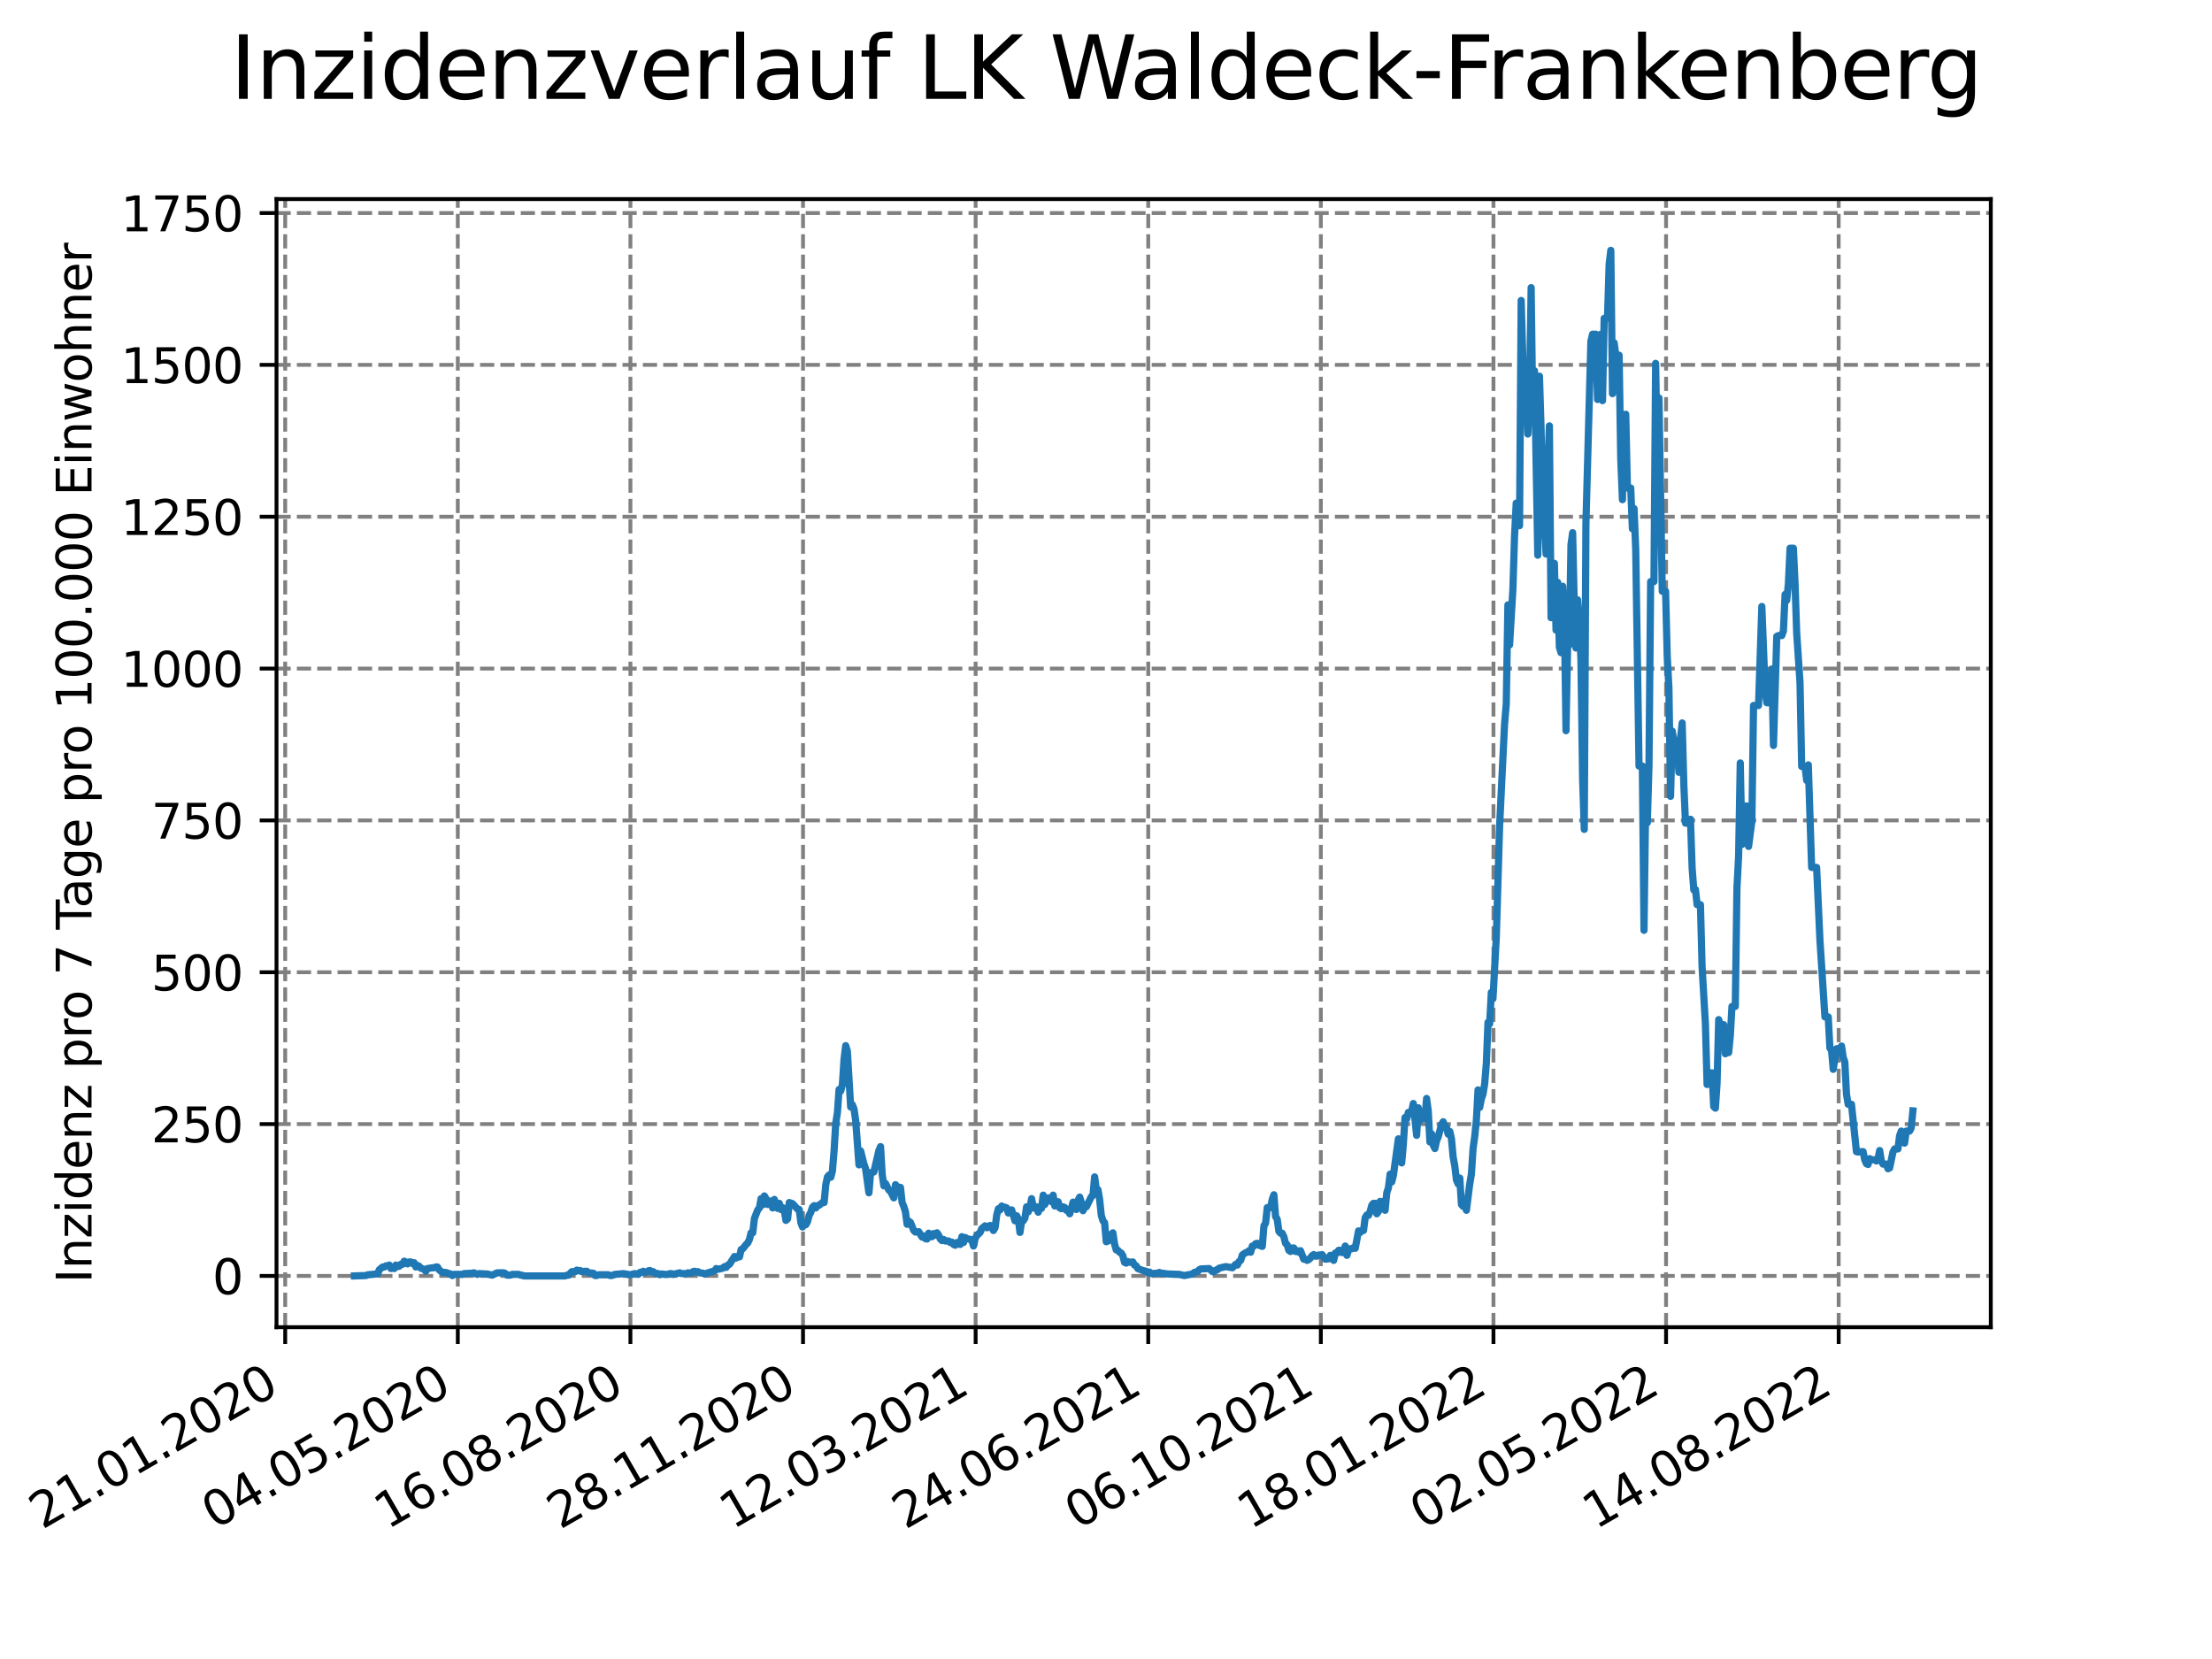 <?xml version="1.0" encoding="utf-8" standalone="no"?>
<!DOCTYPE svg PUBLIC "-//W3C//DTD SVG 1.1//EN"
  "http://www.w3.org/Graphics/SVG/1.1/DTD/svg11.dtd">
<svg xmlns:xlink="http://www.w3.org/1999/xlink" width="460.8pt" height="345.6pt" viewBox="0 0 460.8 345.6" xmlns="http://www.w3.org/2000/svg" version="1.1">
 <defs>
  <style type="text/css">*{stroke-linejoin: round; stroke-linecap: butt}</style>
 </defs>
 <g id="figure_1">
  <g id="patch_1">
   <path d="M 0 345.6 
L 460.8 345.6 
L 460.8 0 
L 0 0 
z
" style="fill: #ffffff"/>
  </g>
  <g id="axes_1">
   <g id="patch_2">
    <path d="M 57.6 276.48 
L 414.72 276.48 
L 414.72 41.472 
L 57.6 41.472 
z
" style="fill: #ffffff"/>
   </g>
   <g id="matplotlib.axis_1">
    <g id="xtick_1">
     <g id="line2d_1">
      <path d="M 59.412 276.48 
L 59.412 41.472 
" clip-path="url(#pbac9953439)" style="fill: none; stroke-dasharray: 2.96,1.28; stroke-dashoffset: 0; stroke: #808080; stroke-width: 0.8"/>
     </g>
     <g id="line2d_2">
      <defs>
       <path id="mb8d880500e" d="M 0 0 
L 0 3.5 
" style="stroke: #000000; stroke-width: 0.8"/>
      </defs>
      <g>
       <use xlink:href="#mb8d880500e" x="59.412" y="276.48" style="stroke: #000000; stroke-width: 0.8"/>
      </g>
     </g>
     <g id="text_1">
      <!-- 21.01.2020 -->
      <g transform="translate(8.787 318.689) rotate(-30) scale(0.1 -0.1)">
       <defs>
        <path id="DejaVuSans-32" d="M 1228 531 
L 3431 531 
L 3431 0 
L 469 0 
L 469 531 
Q 828 903 1448 1529 
Q 2069 2156 2228 2338 
Q 2531 2678 2651 2914 
Q 2772 3150 2772 3378 
Q 2772 3750 2511 3984 
Q 2250 4219 1831 4219 
Q 1534 4219 1204 4116 
Q 875 4013 500 3803 
L 500 4441 
Q 881 4594 1212 4672 
Q 1544 4750 1819 4750 
Q 2544 4750 2975 4387 
Q 3406 4025 3406 3419 
Q 3406 3131 3298 2873 
Q 3191 2616 2906 2266 
Q 2828 2175 2409 1742 
Q 1991 1309 1228 531 
z
" transform="scale(0.016)"/>
        <path id="DejaVuSans-31" d="M 794 531 
L 1825 531 
L 1825 4091 
L 703 3866 
L 703 4441 
L 1819 4666 
L 2450 4666 
L 2450 531 
L 3481 531 
L 3481 0 
L 794 0 
L 794 531 
z
" transform="scale(0.016)"/>
        <path id="DejaVuSans-2e" d="M 684 794 
L 1344 794 
L 1344 0 
L 684 0 
L 684 794 
z
" transform="scale(0.016)"/>
        <path id="DejaVuSans-30" d="M 2034 4250 
Q 1547 4250 1301 3770 
Q 1056 3291 1056 2328 
Q 1056 1369 1301 889 
Q 1547 409 2034 409 
Q 2525 409 2770 889 
Q 3016 1369 3016 2328 
Q 3016 3291 2770 3770 
Q 2525 4250 2034 4250 
z
M 2034 4750 
Q 2819 4750 3233 4129 
Q 3647 3509 3647 2328 
Q 3647 1150 3233 529 
Q 2819 -91 2034 -91 
Q 1250 -91 836 529 
Q 422 1150 422 2328 
Q 422 3509 836 4129 
Q 1250 4750 2034 4750 
z
" transform="scale(0.016)"/>
       </defs>
       <use xlink:href="#DejaVuSans-32"/>
       <use xlink:href="#DejaVuSans-31" x="63.623"/>
       <use xlink:href="#DejaVuSans-2e" x="127.246"/>
       <use xlink:href="#DejaVuSans-30" x="159.033"/>
       <use xlink:href="#DejaVuSans-31" x="222.656"/>
       <use xlink:href="#DejaVuSans-2e" x="286.279"/>
       <use xlink:href="#DejaVuSans-32" x="318.066"/>
       <use xlink:href="#DejaVuSans-30" x="381.689"/>
       <use xlink:href="#DejaVuSans-32" x="445.312"/>
       <use xlink:href="#DejaVuSans-30" x="508.936"/>
      </g>
     </g>
    </g>
    <g id="xtick_2">
     <g id="line2d_3">
      <path d="M 95.37 276.48 
L 95.37 41.472 
" clip-path="url(#pbac9953439)" style="fill: none; stroke-dasharray: 2.96,1.28; stroke-dashoffset: 0; stroke: #808080; stroke-width: 0.8"/>
     </g>
     <g id="line2d_4">
      <g>
       <use xlink:href="#mb8d880500e" x="95.37" y="276.48" style="stroke: #000000; stroke-width: 0.8"/>
      </g>
     </g>
     <g id="text_2">
      <!-- 04.05.2020 -->
      <g transform="translate(44.745 318.689) rotate(-30) scale(0.1 -0.1)">
       <defs>
        <path id="DejaVuSans-34" d="M 2419 4116 
L 825 1625 
L 2419 1625 
L 2419 4116 
z
M 2253 4666 
L 3047 4666 
L 3047 1625 
L 3713 1625 
L 3713 1100 
L 3047 1100 
L 3047 0 
L 2419 0 
L 2419 1100 
L 313 1100 
L 313 1709 
L 2253 4666 
z
" transform="scale(0.016)"/>
        <path id="DejaVuSans-35" d="M 691 4666 
L 3169 4666 
L 3169 4134 
L 1269 4134 
L 1269 2991 
Q 1406 3038 1543 3061 
Q 1681 3084 1819 3084 
Q 2600 3084 3056 2656 
Q 3513 2228 3513 1497 
Q 3513 744 3044 326 
Q 2575 -91 1722 -91 
Q 1428 -91 1123 -41 
Q 819 9 494 109 
L 494 744 
Q 775 591 1075 516 
Q 1375 441 1709 441 
Q 2250 441 2565 725 
Q 2881 1009 2881 1497 
Q 2881 1984 2565 2268 
Q 2250 2553 1709 2553 
Q 1456 2553 1204 2497 
Q 953 2441 691 2322 
L 691 4666 
z
" transform="scale(0.016)"/>
       </defs>
       <use xlink:href="#DejaVuSans-30"/>
       <use xlink:href="#DejaVuSans-34" x="63.623"/>
       <use xlink:href="#DejaVuSans-2e" x="127.246"/>
       <use xlink:href="#DejaVuSans-30" x="159.033"/>
       <use xlink:href="#DejaVuSans-35" x="222.656"/>
       <use xlink:href="#DejaVuSans-2e" x="286.279"/>
       <use xlink:href="#DejaVuSans-32" x="318.066"/>
       <use xlink:href="#DejaVuSans-30" x="381.689"/>
       <use xlink:href="#DejaVuSans-32" x="445.312"/>
       <use xlink:href="#DejaVuSans-30" x="508.936"/>
      </g>
     </g>
    </g>
    <g id="xtick_3">
     <g id="line2d_5">
      <path d="M 131.327 276.48 
L 131.327 41.472 
" clip-path="url(#pbac9953439)" style="fill: none; stroke-dasharray: 2.96,1.28; stroke-dashoffset: 0; stroke: #808080; stroke-width: 0.8"/>
     </g>
     <g id="line2d_6">
      <g>
       <use xlink:href="#mb8d880500e" x="131.327" y="276.48" style="stroke: #000000; stroke-width: 0.8"/>
      </g>
     </g>
     <g id="text_3">
      <!-- 16.08.2020 -->
      <g transform="translate(80.702 318.689) rotate(-30) scale(0.1 -0.1)">
       <defs>
        <path id="DejaVuSans-36" d="M 2113 2584 
Q 1688 2584 1439 2293 
Q 1191 2003 1191 1497 
Q 1191 994 1439 701 
Q 1688 409 2113 409 
Q 2538 409 2786 701 
Q 3034 994 3034 1497 
Q 3034 2003 2786 2293 
Q 2538 2584 2113 2584 
z
M 3366 4563 
L 3366 3988 
Q 3128 4100 2886 4159 
Q 2644 4219 2406 4219 
Q 1781 4219 1451 3797 
Q 1122 3375 1075 2522 
Q 1259 2794 1537 2939 
Q 1816 3084 2150 3084 
Q 2853 3084 3261 2657 
Q 3669 2231 3669 1497 
Q 3669 778 3244 343 
Q 2819 -91 2113 -91 
Q 1303 -91 875 529 
Q 447 1150 447 2328 
Q 447 3434 972 4092 
Q 1497 4750 2381 4750 
Q 2619 4750 2861 4703 
Q 3103 4656 3366 4563 
z
" transform="scale(0.016)"/>
        <path id="DejaVuSans-38" d="M 2034 2216 
Q 1584 2216 1326 1975 
Q 1069 1734 1069 1313 
Q 1069 891 1326 650 
Q 1584 409 2034 409 
Q 2484 409 2743 651 
Q 3003 894 3003 1313 
Q 3003 1734 2745 1975 
Q 2488 2216 2034 2216 
z
M 1403 2484 
Q 997 2584 770 2862 
Q 544 3141 544 3541 
Q 544 4100 942 4425 
Q 1341 4750 2034 4750 
Q 2731 4750 3128 4425 
Q 3525 4100 3525 3541 
Q 3525 3141 3298 2862 
Q 3072 2584 2669 2484 
Q 3125 2378 3379 2068 
Q 3634 1759 3634 1313 
Q 3634 634 3220 271 
Q 2806 -91 2034 -91 
Q 1263 -91 848 271 
Q 434 634 434 1313 
Q 434 1759 690 2068 
Q 947 2378 1403 2484 
z
M 1172 3481 
Q 1172 3119 1398 2916 
Q 1625 2713 2034 2713 
Q 2441 2713 2670 2916 
Q 2900 3119 2900 3481 
Q 2900 3844 2670 4047 
Q 2441 4250 2034 4250 
Q 1625 4250 1398 4047 
Q 1172 3844 1172 3481 
z
" transform="scale(0.016)"/>
       </defs>
       <use xlink:href="#DejaVuSans-31"/>
       <use xlink:href="#DejaVuSans-36" x="63.623"/>
       <use xlink:href="#DejaVuSans-2e" x="127.246"/>
       <use xlink:href="#DejaVuSans-30" x="159.033"/>
       <use xlink:href="#DejaVuSans-38" x="222.656"/>
       <use xlink:href="#DejaVuSans-2e" x="286.279"/>
       <use xlink:href="#DejaVuSans-32" x="318.066"/>
       <use xlink:href="#DejaVuSans-30" x="381.689"/>
       <use xlink:href="#DejaVuSans-32" x="445.312"/>
       <use xlink:href="#DejaVuSans-30" x="508.936"/>
      </g>
     </g>
    </g>
    <g id="xtick_4">
     <g id="line2d_7">
      <path d="M 167.285 276.48 
L 167.285 41.472 
" clip-path="url(#pbac9953439)" style="fill: none; stroke-dasharray: 2.96,1.28; stroke-dashoffset: 0; stroke: #808080; stroke-width: 0.8"/>
     </g>
     <g id="line2d_8">
      <g>
       <use xlink:href="#mb8d880500e" x="167.285" y="276.48" style="stroke: #000000; stroke-width: 0.8"/>
      </g>
     </g>
     <g id="text_4">
      <!-- 28.11.2020 -->
      <g transform="translate(116.66 318.689) rotate(-30) scale(0.1 -0.1)">
       <use xlink:href="#DejaVuSans-32"/>
       <use xlink:href="#DejaVuSans-38" x="63.623"/>
       <use xlink:href="#DejaVuSans-2e" x="127.246"/>
       <use xlink:href="#DejaVuSans-31" x="159.033"/>
       <use xlink:href="#DejaVuSans-31" x="222.656"/>
       <use xlink:href="#DejaVuSans-2e" x="286.279"/>
       <use xlink:href="#DejaVuSans-32" x="318.066"/>
       <use xlink:href="#DejaVuSans-30" x="381.689"/>
       <use xlink:href="#DejaVuSans-32" x="445.312"/>
       <use xlink:href="#DejaVuSans-30" x="508.936"/>
      </g>
     </g>
    </g>
    <g id="xtick_5">
     <g id="line2d_9">
      <path d="M 203.242 276.48 
L 203.242 41.472 
" clip-path="url(#pbac9953439)" style="fill: none; stroke-dasharray: 2.96,1.28; stroke-dashoffset: 0; stroke: #808080; stroke-width: 0.8"/>
     </g>
     <g id="line2d_10">
      <g>
       <use xlink:href="#mb8d880500e" x="203.242" y="276.48" style="stroke: #000000; stroke-width: 0.8"/>
      </g>
     </g>
     <g id="text_5">
      <!-- 12.03.2021 -->
      <g transform="translate(152.617 318.689) rotate(-30) scale(0.1 -0.1)">
       <defs>
        <path id="DejaVuSans-33" d="M 2597 2516 
Q 3050 2419 3304 2112 
Q 3559 1806 3559 1356 
Q 3559 666 3084 287 
Q 2609 -91 1734 -91 
Q 1441 -91 1130 -33 
Q 819 25 488 141 
L 488 750 
Q 750 597 1062 519 
Q 1375 441 1716 441 
Q 2309 441 2620 675 
Q 2931 909 2931 1356 
Q 2931 1769 2642 2001 
Q 2353 2234 1838 2234 
L 1294 2234 
L 1294 2753 
L 1863 2753 
Q 2328 2753 2575 2939 
Q 2822 3125 2822 3475 
Q 2822 3834 2567 4026 
Q 2313 4219 1838 4219 
Q 1578 4219 1281 4162 
Q 984 4106 628 3988 
L 628 4550 
Q 988 4650 1302 4700 
Q 1616 4750 1894 4750 
Q 2613 4750 3031 4423 
Q 3450 4097 3450 3541 
Q 3450 3153 3228 2886 
Q 3006 2619 2597 2516 
z
" transform="scale(0.016)"/>
       </defs>
       <use xlink:href="#DejaVuSans-31"/>
       <use xlink:href="#DejaVuSans-32" x="63.623"/>
       <use xlink:href="#DejaVuSans-2e" x="127.246"/>
       <use xlink:href="#DejaVuSans-30" x="159.033"/>
       <use xlink:href="#DejaVuSans-33" x="222.656"/>
       <use xlink:href="#DejaVuSans-2e" x="286.279"/>
       <use xlink:href="#DejaVuSans-32" x="318.066"/>
       <use xlink:href="#DejaVuSans-30" x="381.689"/>
       <use xlink:href="#DejaVuSans-32" x="445.312"/>
       <use xlink:href="#DejaVuSans-31" x="508.936"/>
      </g>
     </g>
    </g>
    <g id="xtick_6">
     <g id="line2d_11">
      <path d="M 239.2 276.48 
L 239.2 41.472 
" clip-path="url(#pbac9953439)" style="fill: none; stroke-dasharray: 2.96,1.28; stroke-dashoffset: 0; stroke: #808080; stroke-width: 0.8"/>
     </g>
     <g id="line2d_12">
      <g>
       <use xlink:href="#mb8d880500e" x="239.2" y="276.48" style="stroke: #000000; stroke-width: 0.8"/>
      </g>
     </g>
     <g id="text_6">
      <!-- 24.06.2021 -->
      <g transform="translate(188.574 318.689) rotate(-30) scale(0.1 -0.1)">
       <use xlink:href="#DejaVuSans-32"/>
       <use xlink:href="#DejaVuSans-34" x="63.623"/>
       <use xlink:href="#DejaVuSans-2e" x="127.246"/>
       <use xlink:href="#DejaVuSans-30" x="159.033"/>
       <use xlink:href="#DejaVuSans-36" x="222.656"/>
       <use xlink:href="#DejaVuSans-2e" x="286.279"/>
       <use xlink:href="#DejaVuSans-32" x="318.066"/>
       <use xlink:href="#DejaVuSans-30" x="381.689"/>
       <use xlink:href="#DejaVuSans-32" x="445.312"/>
       <use xlink:href="#DejaVuSans-31" x="508.936"/>
      </g>
     </g>
    </g>
    <g id="xtick_7">
     <g id="line2d_13">
      <path d="M 275.157 276.48 
L 275.157 41.472 
" clip-path="url(#pbac9953439)" style="fill: none; stroke-dasharray: 2.96,1.28; stroke-dashoffset: 0; stroke: #808080; stroke-width: 0.8"/>
     </g>
     <g id="line2d_14">
      <g>
       <use xlink:href="#mb8d880500e" x="275.157" y="276.48" style="stroke: #000000; stroke-width: 0.8"/>
      </g>
     </g>
     <g id="text_7">
      <!-- 06.10.2021 -->
      <g transform="translate(224.532 318.689) rotate(-30) scale(0.1 -0.1)">
       <use xlink:href="#DejaVuSans-30"/>
       <use xlink:href="#DejaVuSans-36" x="63.623"/>
       <use xlink:href="#DejaVuSans-2e" x="127.246"/>
       <use xlink:href="#DejaVuSans-31" x="159.033"/>
       <use xlink:href="#DejaVuSans-30" x="222.656"/>
       <use xlink:href="#DejaVuSans-2e" x="286.279"/>
       <use xlink:href="#DejaVuSans-32" x="318.066"/>
       <use xlink:href="#DejaVuSans-30" x="381.689"/>
       <use xlink:href="#DejaVuSans-32" x="445.312"/>
       <use xlink:href="#DejaVuSans-31" x="508.936"/>
      </g>
     </g>
    </g>
    <g id="xtick_8">
     <g id="line2d_15">
      <path d="M 311.115 276.48 
L 311.115 41.472 
" clip-path="url(#pbac9953439)" style="fill: none; stroke-dasharray: 2.96,1.28; stroke-dashoffset: 0; stroke: #808080; stroke-width: 0.8"/>
     </g>
     <g id="line2d_16">
      <g>
       <use xlink:href="#mb8d880500e" x="311.115" y="276.48" style="stroke: #000000; stroke-width: 0.8"/>
      </g>
     </g>
     <g id="text_8">
      <!-- 18.01.2022 -->
      <g transform="translate(260.489 318.689) rotate(-30) scale(0.1 -0.1)">
       <use xlink:href="#DejaVuSans-31"/>
       <use xlink:href="#DejaVuSans-38" x="63.623"/>
       <use xlink:href="#DejaVuSans-2e" x="127.246"/>
       <use xlink:href="#DejaVuSans-30" x="159.033"/>
       <use xlink:href="#DejaVuSans-31" x="222.656"/>
       <use xlink:href="#DejaVuSans-2e" x="286.279"/>
       <use xlink:href="#DejaVuSans-32" x="318.066"/>
       <use xlink:href="#DejaVuSans-30" x="381.689"/>
       <use xlink:href="#DejaVuSans-32" x="445.312"/>
       <use xlink:href="#DejaVuSans-32" x="508.936"/>
      </g>
     </g>
    </g>
    <g id="xtick_9">
     <g id="line2d_17">
      <path d="M 347.072 276.48 
L 347.072 41.472 
" clip-path="url(#pbac9953439)" style="fill: none; stroke-dasharray: 2.96,1.28; stroke-dashoffset: 0; stroke: #808080; stroke-width: 0.8"/>
     </g>
     <g id="line2d_18">
      <g>
       <use xlink:href="#mb8d880500e" x="347.072" y="276.48" style="stroke: #000000; stroke-width: 0.8"/>
      </g>
     </g>
     <g id="text_9">
      <!-- 02.05.2022 -->
      <g transform="translate(296.447 318.689) rotate(-30) scale(0.1 -0.1)">
       <use xlink:href="#DejaVuSans-30"/>
       <use xlink:href="#DejaVuSans-32" x="63.623"/>
       <use xlink:href="#DejaVuSans-2e" x="127.246"/>
       <use xlink:href="#DejaVuSans-30" x="159.033"/>
       <use xlink:href="#DejaVuSans-35" x="222.656"/>
       <use xlink:href="#DejaVuSans-2e" x="286.279"/>
       <use xlink:href="#DejaVuSans-32" x="318.066"/>
       <use xlink:href="#DejaVuSans-30" x="381.689"/>
       <use xlink:href="#DejaVuSans-32" x="445.312"/>
       <use xlink:href="#DejaVuSans-32" x="508.936"/>
      </g>
     </g>
    </g>
    <g id="xtick_10">
     <g id="line2d_19">
      <path d="M 383.03 276.48 
L 383.03 41.472 
" clip-path="url(#pbac9953439)" style="fill: none; stroke-dasharray: 2.96,1.28; stroke-dashoffset: 0; stroke: #808080; stroke-width: 0.8"/>
     </g>
     <g id="line2d_20">
      <g>
       <use xlink:href="#mb8d880500e" x="383.03" y="276.48" style="stroke: #000000; stroke-width: 0.8"/>
      </g>
     </g>
     <g id="text_10">
      <!-- 14.08.2022 -->
      <g transform="translate(332.404 318.689) rotate(-30) scale(0.1 -0.1)">
       <use xlink:href="#DejaVuSans-31"/>
       <use xlink:href="#DejaVuSans-34" x="63.623"/>
       <use xlink:href="#DejaVuSans-2e" x="127.246"/>
       <use xlink:href="#DejaVuSans-30" x="159.033"/>
       <use xlink:href="#DejaVuSans-38" x="222.656"/>
       <use xlink:href="#DejaVuSans-2e" x="286.279"/>
       <use xlink:href="#DejaVuSans-32" x="318.066"/>
       <use xlink:href="#DejaVuSans-30" x="381.689"/>
       <use xlink:href="#DejaVuSans-32" x="445.312"/>
       <use xlink:href="#DejaVuSans-32" x="508.936"/>
      </g>
     </g>
    </g>
   </g>
   <g id="matplotlib.axis_2">
    <g id="ytick_1">
     <g id="line2d_21">
      <path d="M 57.6 265.798 
L 414.72 265.798 
" clip-path="url(#pbac9953439)" style="fill: none; stroke-dasharray: 2.96,1.28; stroke-dashoffset: 0; stroke: #808080; stroke-width: 0.8"/>
     </g>
     <g id="line2d_22">
      <defs>
       <path id="mdbf87f46ed" d="M 0 0 
L -3.5 0 
" style="stroke: #000000; stroke-width: 0.8"/>
      </defs>
      <g>
       <use xlink:href="#mdbf87f46ed" x="57.6" y="265.798" style="stroke: #000000; stroke-width: 0.8"/>
      </g>
     </g>
     <g id="text_11">
      <!-- 0 -->
      <g transform="translate(44.237 269.597) scale(0.1 -0.1)">
       <use xlink:href="#DejaVuSans-30"/>
      </g>
     </g>
    </g>
    <g id="ytick_2">
     <g id="line2d_23">
      <path d="M 57.6 234.167 
L 414.72 234.167 
" clip-path="url(#pbac9953439)" style="fill: none; stroke-dasharray: 2.96,1.28; stroke-dashoffset: 0; stroke: #808080; stroke-width: 0.8"/>
     </g>
     <g id="line2d_24">
      <g>
       <use xlink:href="#mdbf87f46ed" x="57.6" y="234.167" style="stroke: #000000; stroke-width: 0.8"/>
      </g>
     </g>
     <g id="text_12">
      <!-- 250 -->
      <g transform="translate(31.512 237.966) scale(0.1 -0.1)">
       <use xlink:href="#DejaVuSans-32"/>
       <use xlink:href="#DejaVuSans-35" x="63.623"/>
       <use xlink:href="#DejaVuSans-30" x="127.246"/>
      </g>
     </g>
    </g>
    <g id="ytick_3">
     <g id="line2d_25">
      <path d="M 57.6 202.536 
L 414.72 202.536 
" clip-path="url(#pbac9953439)" style="fill: none; stroke-dasharray: 2.96,1.28; stroke-dashoffset: 0; stroke: #808080; stroke-width: 0.8"/>
     </g>
     <g id="line2d_26">
      <g>
       <use xlink:href="#mdbf87f46ed" x="57.6" y="202.536" style="stroke: #000000; stroke-width: 0.8"/>
      </g>
     </g>
     <g id="text_13">
      <!-- 500 -->
      <g transform="translate(31.512 206.335) scale(0.1 -0.1)">
       <use xlink:href="#DejaVuSans-35"/>
       <use xlink:href="#DejaVuSans-30" x="63.623"/>
       <use xlink:href="#DejaVuSans-30" x="127.246"/>
      </g>
     </g>
    </g>
    <g id="ytick_4">
     <g id="line2d_27">
      <path d="M 57.6 170.904 
L 414.72 170.904 
" clip-path="url(#pbac9953439)" style="fill: none; stroke-dasharray: 2.96,1.28; stroke-dashoffset: 0; stroke: #808080; stroke-width: 0.8"/>
     </g>
     <g id="line2d_28">
      <g>
       <use xlink:href="#mdbf87f46ed" x="57.6" y="170.904" style="stroke: #000000; stroke-width: 0.8"/>
      </g>
     </g>
     <g id="text_14">
      <!-- 750 -->
      <g transform="translate(31.512 174.704) scale(0.1 -0.1)">
       <defs>
        <path id="DejaVuSans-37" d="M 525 4666 
L 3525 4666 
L 3525 4397 
L 1831 0 
L 1172 0 
L 2766 4134 
L 525 4134 
L 525 4666 
z
" transform="scale(0.016)"/>
       </defs>
       <use xlink:href="#DejaVuSans-37"/>
       <use xlink:href="#DejaVuSans-35" x="63.623"/>
       <use xlink:href="#DejaVuSans-30" x="127.246"/>
      </g>
     </g>
    </g>
    <g id="ytick_5">
     <g id="line2d_29">
      <path d="M 57.6 139.273 
L 414.72 139.273 
" clip-path="url(#pbac9953439)" style="fill: none; stroke-dasharray: 2.96,1.28; stroke-dashoffset: 0; stroke: #808080; stroke-width: 0.8"/>
     </g>
     <g id="line2d_30">
      <g>
       <use xlink:href="#mdbf87f46ed" x="57.6" y="139.273" style="stroke: #000000; stroke-width: 0.8"/>
      </g>
     </g>
     <g id="text_15">
      <!-- 1000 -->
      <g transform="translate(25.15 143.072) scale(0.1 -0.1)">
       <use xlink:href="#DejaVuSans-31"/>
       <use xlink:href="#DejaVuSans-30" x="63.623"/>
       <use xlink:href="#DejaVuSans-30" x="127.246"/>
       <use xlink:href="#DejaVuSans-30" x="190.869"/>
      </g>
     </g>
    </g>
    <g id="ytick_6">
     <g id="line2d_31">
      <path d="M 57.6 107.642 
L 414.72 107.642 
" clip-path="url(#pbac9953439)" style="fill: none; stroke-dasharray: 2.96,1.28; stroke-dashoffset: 0; stroke: #808080; stroke-width: 0.8"/>
     </g>
     <g id="line2d_32">
      <g>
       <use xlink:href="#mdbf87f46ed" x="57.6" y="107.642" style="stroke: #000000; stroke-width: 0.8"/>
      </g>
     </g>
     <g id="text_16">
      <!-- 1250 -->
      <g transform="translate(25.15 111.441) scale(0.1 -0.1)">
       <use xlink:href="#DejaVuSans-31"/>
       <use xlink:href="#DejaVuSans-32" x="63.623"/>
       <use xlink:href="#DejaVuSans-35" x="127.246"/>
       <use xlink:href="#DejaVuSans-30" x="190.869"/>
      </g>
     </g>
    </g>
    <g id="ytick_7">
     <g id="line2d_33">
      <path d="M 57.6 76.011 
L 414.72 76.011 
" clip-path="url(#pbac9953439)" style="fill: none; stroke-dasharray: 2.96,1.28; stroke-dashoffset: 0; stroke: #808080; stroke-width: 0.8"/>
     </g>
     <g id="line2d_34">
      <g>
       <use xlink:href="#mdbf87f46ed" x="57.6" y="76.011" style="stroke: #000000; stroke-width: 0.8"/>
      </g>
     </g>
     <g id="text_17">
      <!-- 1500 -->
      <g transform="translate(25.15 79.81) scale(0.1 -0.1)">
       <use xlink:href="#DejaVuSans-31"/>
       <use xlink:href="#DejaVuSans-35" x="63.623"/>
       <use xlink:href="#DejaVuSans-30" x="127.246"/>
       <use xlink:href="#DejaVuSans-30" x="190.869"/>
      </g>
     </g>
    </g>
    <g id="ytick_8">
     <g id="line2d_35">
      <path d="M 57.6 44.38 
L 414.72 44.38 
" clip-path="url(#pbac9953439)" style="fill: none; stroke-dasharray: 2.96,1.28; stroke-dashoffset: 0; stroke: #808080; stroke-width: 0.8"/>
     </g>
     <g id="line2d_36">
      <g>
       <use xlink:href="#mdbf87f46ed" x="57.6" y="44.38" style="stroke: #000000; stroke-width: 0.8"/>
      </g>
     </g>
     <g id="text_18">
      <!-- 1750 -->
      <g transform="translate(25.15 48.179) scale(0.1 -0.1)">
       <use xlink:href="#DejaVuSans-31"/>
       <use xlink:href="#DejaVuSans-37" x="63.623"/>
       <use xlink:href="#DejaVuSans-35" x="127.246"/>
       <use xlink:href="#DejaVuSans-30" x="190.869"/>
      </g>
     </g>
    </g>
    <g id="text_19">
     <!-- Inzidenz pro 7 Tage pro 100.000 Einwohner -->
     <g transform="translate(19.07 267.301) rotate(-90) scale(0.1 -0.1)">
      <defs>
       <path id="DejaVuSans-49" d="M 628 4666 
L 1259 4666 
L 1259 0 
L 628 0 
L 628 4666 
z
" transform="scale(0.016)"/>
       <path id="DejaVuSans-6e" d="M 3513 2113 
L 3513 0 
L 2938 0 
L 2938 2094 
Q 2938 2591 2744 2837 
Q 2550 3084 2163 3084 
Q 1697 3084 1428 2787 
Q 1159 2491 1159 1978 
L 1159 0 
L 581 0 
L 581 3500 
L 1159 3500 
L 1159 2956 
Q 1366 3272 1645 3428 
Q 1925 3584 2291 3584 
Q 2894 3584 3203 3211 
Q 3513 2838 3513 2113 
z
" transform="scale(0.016)"/>
       <path id="DejaVuSans-7a" d="M 353 3500 
L 3084 3500 
L 3084 2975 
L 922 459 
L 3084 459 
L 3084 0 
L 275 0 
L 275 525 
L 2438 3041 
L 353 3041 
L 353 3500 
z
" transform="scale(0.016)"/>
       <path id="DejaVuSans-69" d="M 603 3500 
L 1178 3500 
L 1178 0 
L 603 0 
L 603 3500 
z
M 603 4863 
L 1178 4863 
L 1178 4134 
L 603 4134 
L 603 4863 
z
" transform="scale(0.016)"/>
       <path id="DejaVuSans-64" d="M 2906 2969 
L 2906 4863 
L 3481 4863 
L 3481 0 
L 2906 0 
L 2906 525 
Q 2725 213 2448 61 
Q 2172 -91 1784 -91 
Q 1150 -91 751 415 
Q 353 922 353 1747 
Q 353 2572 751 3078 
Q 1150 3584 1784 3584 
Q 2172 3584 2448 3432 
Q 2725 3281 2906 2969 
z
M 947 1747 
Q 947 1113 1208 752 
Q 1469 391 1925 391 
Q 2381 391 2643 752 
Q 2906 1113 2906 1747 
Q 2906 2381 2643 2742 
Q 2381 3103 1925 3103 
Q 1469 3103 1208 2742 
Q 947 2381 947 1747 
z
" transform="scale(0.016)"/>
       <path id="DejaVuSans-65" d="M 3597 1894 
L 3597 1613 
L 953 1613 
Q 991 1019 1311 708 
Q 1631 397 2203 397 
Q 2534 397 2845 478 
Q 3156 559 3463 722 
L 3463 178 
Q 3153 47 2828 -22 
Q 2503 -91 2169 -91 
Q 1331 -91 842 396 
Q 353 884 353 1716 
Q 353 2575 817 3079 
Q 1281 3584 2069 3584 
Q 2775 3584 3186 3129 
Q 3597 2675 3597 1894 
z
M 3022 2063 
Q 3016 2534 2758 2815 
Q 2500 3097 2075 3097 
Q 1594 3097 1305 2825 
Q 1016 2553 972 2059 
L 3022 2063 
z
" transform="scale(0.016)"/>
       <path id="DejaVuSans-20" transform="scale(0.016)"/>
       <path id="DejaVuSans-70" d="M 1159 525 
L 1159 -1331 
L 581 -1331 
L 581 3500 
L 1159 3500 
L 1159 2969 
Q 1341 3281 1617 3432 
Q 1894 3584 2278 3584 
Q 2916 3584 3314 3078 
Q 3713 2572 3713 1747 
Q 3713 922 3314 415 
Q 2916 -91 2278 -91 
Q 1894 -91 1617 61 
Q 1341 213 1159 525 
z
M 3116 1747 
Q 3116 2381 2855 2742 
Q 2594 3103 2138 3103 
Q 1681 3103 1420 2742 
Q 1159 2381 1159 1747 
Q 1159 1113 1420 752 
Q 1681 391 2138 391 
Q 2594 391 2855 752 
Q 3116 1113 3116 1747 
z
" transform="scale(0.016)"/>
       <path id="DejaVuSans-72" d="M 2631 2963 
Q 2534 3019 2420 3045 
Q 2306 3072 2169 3072 
Q 1681 3072 1420 2755 
Q 1159 2438 1159 1844 
L 1159 0 
L 581 0 
L 581 3500 
L 1159 3500 
L 1159 2956 
Q 1341 3275 1631 3429 
Q 1922 3584 2338 3584 
Q 2397 3584 2469 3576 
Q 2541 3569 2628 3553 
L 2631 2963 
z
" transform="scale(0.016)"/>
       <path id="DejaVuSans-6f" d="M 1959 3097 
Q 1497 3097 1228 2736 
Q 959 2375 959 1747 
Q 959 1119 1226 758 
Q 1494 397 1959 397 
Q 2419 397 2687 759 
Q 2956 1122 2956 1747 
Q 2956 2369 2687 2733 
Q 2419 3097 1959 3097 
z
M 1959 3584 
Q 2709 3584 3137 3096 
Q 3566 2609 3566 1747 
Q 3566 888 3137 398 
Q 2709 -91 1959 -91 
Q 1206 -91 779 398 
Q 353 888 353 1747 
Q 353 2609 779 3096 
Q 1206 3584 1959 3584 
z
" transform="scale(0.016)"/>
       <path id="DejaVuSans-54" d="M -19 4666 
L 3928 4666 
L 3928 4134 
L 2272 4134 
L 2272 0 
L 1638 0 
L 1638 4134 
L -19 4134 
L -19 4666 
z
" transform="scale(0.016)"/>
       <path id="DejaVuSans-61" d="M 2194 1759 
Q 1497 1759 1228 1600 
Q 959 1441 959 1056 
Q 959 750 1161 570 
Q 1363 391 1709 391 
Q 2188 391 2477 730 
Q 2766 1069 2766 1631 
L 2766 1759 
L 2194 1759 
z
M 3341 1997 
L 3341 0 
L 2766 0 
L 2766 531 
Q 2569 213 2275 61 
Q 1981 -91 1556 -91 
Q 1019 -91 701 211 
Q 384 513 384 1019 
Q 384 1609 779 1909 
Q 1175 2209 1959 2209 
L 2766 2209 
L 2766 2266 
Q 2766 2663 2505 2880 
Q 2244 3097 1772 3097 
Q 1472 3097 1187 3025 
Q 903 2953 641 2809 
L 641 3341 
Q 956 3463 1253 3523 
Q 1550 3584 1831 3584 
Q 2591 3584 2966 3190 
Q 3341 2797 3341 1997 
z
" transform="scale(0.016)"/>
       <path id="DejaVuSans-67" d="M 2906 1791 
Q 2906 2416 2648 2759 
Q 2391 3103 1925 3103 
Q 1463 3103 1205 2759 
Q 947 2416 947 1791 
Q 947 1169 1205 825 
Q 1463 481 1925 481 
Q 2391 481 2648 825 
Q 2906 1169 2906 1791 
z
M 3481 434 
Q 3481 -459 3084 -895 
Q 2688 -1331 1869 -1331 
Q 1566 -1331 1297 -1286 
Q 1028 -1241 775 -1147 
L 775 -588 
Q 1028 -725 1275 -790 
Q 1522 -856 1778 -856 
Q 2344 -856 2625 -561 
Q 2906 -266 2906 331 
L 2906 616 
Q 2728 306 2450 153 
Q 2172 0 1784 0 
Q 1141 0 747 490 
Q 353 981 353 1791 
Q 353 2603 747 3093 
Q 1141 3584 1784 3584 
Q 2172 3584 2450 3431 
Q 2728 3278 2906 2969 
L 2906 3500 
L 3481 3500 
L 3481 434 
z
" transform="scale(0.016)"/>
       <path id="DejaVuSans-45" d="M 628 4666 
L 3578 4666 
L 3578 4134 
L 1259 4134 
L 1259 2753 
L 3481 2753 
L 3481 2222 
L 1259 2222 
L 1259 531 
L 3634 531 
L 3634 0 
L 628 0 
L 628 4666 
z
" transform="scale(0.016)"/>
       <path id="DejaVuSans-77" d="M 269 3500 
L 844 3500 
L 1563 769 
L 2278 3500 
L 2956 3500 
L 3675 769 
L 4391 3500 
L 4966 3500 
L 4050 0 
L 3372 0 
L 2619 2869 
L 1863 0 
L 1184 0 
L 269 3500 
z
" transform="scale(0.016)"/>
       <path id="DejaVuSans-68" d="M 3513 2113 
L 3513 0 
L 2938 0 
L 2938 2094 
Q 2938 2591 2744 2837 
Q 2550 3084 2163 3084 
Q 1697 3084 1428 2787 
Q 1159 2491 1159 1978 
L 1159 0 
L 581 0 
L 581 4863 
L 1159 4863 
L 1159 2956 
Q 1366 3272 1645 3428 
Q 1925 3584 2291 3584 
Q 2894 3584 3203 3211 
Q 3513 2838 3513 2113 
z
" transform="scale(0.016)"/>
      </defs>
      <use xlink:href="#DejaVuSans-49"/>
      <use xlink:href="#DejaVuSans-6e" x="29.492"/>
      <use xlink:href="#DejaVuSans-7a" x="92.871"/>
      <use xlink:href="#DejaVuSans-69" x="145.361"/>
      <use xlink:href="#DejaVuSans-64" x="173.145"/>
      <use xlink:href="#DejaVuSans-65" x="236.621"/>
      <use xlink:href="#DejaVuSans-6e" x="298.145"/>
      <use xlink:href="#DejaVuSans-7a" x="361.523"/>
      <use xlink:href="#DejaVuSans-20" x="414.014"/>
      <use xlink:href="#DejaVuSans-70" x="445.801"/>
      <use xlink:href="#DejaVuSans-72" x="509.277"/>
      <use xlink:href="#DejaVuSans-6f" x="548.141"/>
      <use xlink:href="#DejaVuSans-20" x="609.322"/>
      <use xlink:href="#DejaVuSans-37" x="641.109"/>
      <use xlink:href="#DejaVuSans-20" x="704.732"/>
      <use xlink:href="#DejaVuSans-54" x="736.52"/>
      <use xlink:href="#DejaVuSans-61" x="781.104"/>
      <use xlink:href="#DejaVuSans-67" x="842.383"/>
      <use xlink:href="#DejaVuSans-65" x="905.859"/>
      <use xlink:href="#DejaVuSans-20" x="967.383"/>
      <use xlink:href="#DejaVuSans-70" x="999.17"/>
      <use xlink:href="#DejaVuSans-72" x="1062.646"/>
      <use xlink:href="#DejaVuSans-6f" x="1101.51"/>
      <use xlink:href="#DejaVuSans-20" x="1162.691"/>
      <use xlink:href="#DejaVuSans-31" x="1194.479"/>
      <use xlink:href="#DejaVuSans-30" x="1258.102"/>
      <use xlink:href="#DejaVuSans-30" x="1321.725"/>
      <use xlink:href="#DejaVuSans-2e" x="1385.348"/>
      <use xlink:href="#DejaVuSans-30" x="1417.135"/>
      <use xlink:href="#DejaVuSans-30" x="1480.758"/>
      <use xlink:href="#DejaVuSans-30" x="1544.381"/>
      <use xlink:href="#DejaVuSans-20" x="1608.004"/>
      <use xlink:href="#DejaVuSans-45" x="1639.791"/>
      <use xlink:href="#DejaVuSans-69" x="1702.975"/>
      <use xlink:href="#DejaVuSans-6e" x="1730.758"/>
      <use xlink:href="#DejaVuSans-77" x="1794.137"/>
      <use xlink:href="#DejaVuSans-6f" x="1875.924"/>
      <use xlink:href="#DejaVuSans-68" x="1937.105"/>
      <use xlink:href="#DejaVuSans-6e" x="2000.484"/>
      <use xlink:href="#DejaVuSans-65" x="2063.863"/>
      <use xlink:href="#DejaVuSans-72" x="2125.387"/>
     </g>
    </g>
   </g>
   <g id="line2d_37">
    <path d="M 73.833 265.798 
L 76.253 265.717 
L 76.599 265.555 
L 77.636 265.474 
L 78.327 265.393 
L 78.673 265.393 
L 79.019 264.503 
L 79.71 263.937 
L 80.056 263.937 
L 80.402 263.695 
L 80.748 263.695 
L 81.093 263.533 
L 81.439 264.261 
L 81.785 264.18 
L 82.131 264.261 
L 82.476 263.533 
L 82.822 263.856 
L 83.168 263.775 
L 83.514 263.371 
L 83.859 263.371 
L 84.205 262.724 
L 84.551 262.886 
L 84.897 263.29 
L 85.242 262.886 
L 85.588 262.886 
L 85.934 263.209 
L 86.28 263.047 
L 86.625 263.937 
L 86.971 263.614 
L 87.317 263.775 
L 87.663 264.18 
L 88.354 264.423 
L 88.7 264.827 
L 89.046 264.261 
L 90.083 264.099 
L 90.428 264.099 
L 90.774 263.937 
L 91.12 263.937 
L 91.466 264.503 
L 92.157 265.07 
L 92.849 265.07 
L 93.54 265.312 
L 93.886 265.393 
L 94.232 265.717 
L 94.577 265.474 
L 96.306 265.474 
L 96.652 265.312 
L 98.381 265.232 
L 98.726 265.151 
L 99.418 265.474 
L 99.764 265.312 
L 101.492 265.393 
L 102.53 265.636 
L 103.567 265.151 
L 104.95 265.151 
L 105.296 265.312 
L 105.641 265.636 
L 106.333 265.636 
L 106.679 265.474 
L 108.061 265.474 
L 108.407 265.636 
L 108.753 265.636 
L 109.099 265.798 
L 117.742 265.798 
L 118.088 265.636 
L 118.434 265.636 
L 119.125 264.908 
L 119.817 264.908 
L 120.163 264.584 
L 120.508 264.746 
L 120.854 264.665 
L 121.2 264.908 
L 121.891 264.827 
L 122.237 264.827 
L 122.583 265.151 
L 123.62 265.232 
L 123.966 265.717 
L 124.311 265.717 
L 124.657 265.555 
L 126.732 265.555 
L 127.077 265.717 
L 127.423 265.717 
L 128.115 265.474 
L 129.152 265.393 
L 129.843 265.312 
L 131.226 265.555 
L 132.264 265.312 
L 132.955 265.474 
L 133.301 265.07 
L 133.647 265.07 
L 133.992 264.827 
L 134.338 265.07 
L 134.684 264.989 
L 135.03 264.746 
L 135.375 264.665 
L 135.721 264.908 
L 136.067 264.908 
L 136.413 265.232 
L 137.104 265.312 
L 137.45 265.555 
L 137.796 265.393 
L 138.487 265.474 
L 139.179 265.474 
L 139.524 265.312 
L 139.87 265.312 
L 140.216 265.474 
L 141.599 265.151 
L 141.944 265.312 
L 142.982 265.312 
L 143.327 265.151 
L 144.019 265.232 
L 144.365 264.908 
L 144.71 264.827 
L 145.056 264.989 
L 145.402 264.908 
L 145.748 265.151 
L 146.439 265.232 
L 146.785 265.393 
L 147.476 265.151 
L 148.859 264.746 
L 149.205 264.261 
L 149.551 264.423 
L 150.588 264.18 
L 150.934 263.856 
L 151.28 264.018 
L 151.625 263.533 
L 151.971 263.371 
L 153.008 261.753 
L 153.354 262.077 
L 153.7 261.753 
L 154.046 261.834 
L 154.391 260.297 
L 154.737 260.135 
L 155.429 259.245 
L 155.774 258.922 
L 156.12 258.194 
L 156.466 256.818 
L 156.812 256.818 
L 157.157 253.825 
L 157.849 252.046 
L 158.195 251.641 
L 158.54 249.7 
L 158.886 250.994 
L 159.232 249.133 
L 159.577 249.7 
L 159.923 250.913 
L 160.269 250.185 
L 160.615 250.266 
L 160.96 251.641 
L 161.306 249.862 
L 161.652 250.994 
L 161.998 251.722 
L 162.343 250.67 
L 162.689 251.965 
L 163.035 251.56 
L 163.381 252.207 
L 163.726 254.23 
L 164.072 253.906 
L 164.418 250.509 
L 165.109 250.751 
L 166.147 251.884 
L 166.492 251.965 
L 166.838 254.715 
L 167.184 255.605 
L 167.53 254.796 
L 167.875 255.12 
L 168.221 254.473 
L 168.567 253.178 
L 168.913 252.531 
L 169.258 251.479 
L 169.604 251.156 
L 169.95 251.641 
L 170.296 251.156 
L 170.641 251.075 
L 171.333 250.509 
L 171.679 250.509 
L 172.024 246.787 
L 172.37 245.17 
L 172.716 244.765 
L 173.062 245.25 
L 173.407 243.956 
L 173.753 239.75 
L 174.099 234.006 
L 174.445 231.822 
L 174.79 226.968 
L 175.136 227.292 
L 175.482 225.997 
L 175.827 220.658 
L 176.173 217.827 
L 176.519 218.96 
L 177.21 230.609 
L 177.556 230.123 
L 177.902 231.013 
L 178.248 233.359 
L 178.939 242.662 
L 179.285 239.75 
L 179.976 242.5 
L 180.322 243.471 
L 181.014 248.486 
L 181.359 244.28 
L 181.705 244.28 
L 182.051 244.118 
L 183.088 239.669 
L 183.434 238.86 
L 183.78 244.684 
L 184.125 247.03 
L 184.471 246.545 
L 185.163 247.92 
L 185.508 248.163 
L 186.2 249.538 
L 186.546 246.787 
L 186.891 247.273 
L 187.583 247.354 
L 187.929 250.509 
L 188.274 251.318 
L 188.62 252.45 
L 188.966 255.039 
L 189.312 254.392 
L 189.657 254.634 
L 190.349 256.333 
L 190.695 256.657 
L 191.386 256.576 
L 192.078 257.708 
L 192.423 257.466 
L 192.769 258.032 
L 193.115 258.113 
L 193.46 256.899 
L 193.806 257.627 
L 194.152 257.627 
L 194.498 256.98 
L 194.843 257.304 
L 195.189 256.818 
L 195.535 257.304 
L 195.881 258.113 
L 196.226 258.436 
L 196.572 258.194 
L 196.918 258.517 
L 197.609 258.517 
L 197.955 258.841 
L 198.301 258.76 
L 198.647 259.245 
L 198.992 259.407 
L 199.338 258.841 
L 200.03 259.245 
L 200.375 257.627 
L 200.721 258.841 
L 201.067 257.789 
L 201.413 258.032 
L 202.45 258.275 
L 202.796 259.569 
L 203.141 258.032 
L 203.487 257.385 
L 204.179 256.738 
L 204.524 255.929 
L 205.216 255.362 
L 205.562 255.767 
L 205.907 255.686 
L 206.253 255.281 
L 206.599 255.443 
L 206.945 256.333 
L 207.29 255.767 
L 207.636 253.097 
L 207.982 251.803 
L 208.328 252.046 
L 208.673 251.237 
L 209.019 251.479 
L 209.365 251.479 
L 209.711 251.641 
L 210.056 252.693 
L 210.402 252.207 
L 210.748 252.046 
L 211.439 254.311 
L 211.785 253.259 
L 212.131 253.906 
L 212.476 256.738 
L 212.822 254.392 
L 213.168 254.311 
L 213.514 253.744 
L 213.859 251.399 
L 214.205 252.45 
L 214.551 251.641 
L 214.897 249.7 
L 215.242 251.56 
L 215.588 251.722 
L 215.934 251.399 
L 216.28 252.531 
L 216.625 251.56 
L 216.971 251.722 
L 217.317 248.972 
L 217.663 250.913 
L 218.008 249.7 
L 218.354 249.538 
L 218.7 249.781 
L 219.046 250.347 
L 219.391 248.972 
L 219.737 251.237 
L 220.083 250.347 
L 220.429 250.347 
L 220.774 251.641 
L 221.12 251.803 
L 221.466 251.399 
L 221.812 251.56 
L 222.157 252.127 
L 222.503 252.207 
L 222.849 252.855 
L 223.54 250.428 
L 223.886 251.075 
L 224.232 251.965 
L 224.578 250.023 
L 224.923 249.376 
L 225.269 250.509 
L 225.615 252.207 
L 225.961 251.318 
L 226.306 251.399 
L 227.344 249.295 
L 227.689 248.972 
L 228.035 245.17 
L 228.381 247.839 
L 228.726 247.839 
L 229.072 249.862 
L 229.418 253.178 
L 229.764 254.311 
L 230.109 254.715 
L 230.455 258.679 
L 231.147 258.355 
L 231.492 257.142 
L 231.838 256.818 
L 232.184 259.164 
L 232.53 260.378 
L 232.875 260.459 
L 233.221 260.863 
L 233.567 261.025 
L 233.913 261.591 
L 234.258 262.966 
L 234.604 263.128 
L 234.95 262.805 
L 235.296 262.966 
L 235.987 262.886 
L 236.333 263.533 
L 236.679 263.695 
L 237.024 264.261 
L 238.062 264.665 
L 238.753 264.827 
L 239.099 265.151 
L 239.445 264.989 
L 239.79 265.312 
L 241.173 265.232 
L 241.519 265.07 
L 241.865 265.312 
L 242.211 265.232 
L 243.248 265.393 
L 245.668 265.474 
L 246.705 265.717 
L 248.434 265.393 
L 248.78 265.07 
L 249.471 264.908 
L 249.817 264.503 
L 250.163 264.342 
L 251.891 264.261 
L 252.583 264.908 
L 252.929 264.908 
L 253.274 264.584 
L 253.62 264.503 
L 253.966 264.18 
L 255.349 263.856 
L 256.732 264.099 
L 257.423 263.371 
L 257.769 263.533 
L 258.115 262.805 
L 258.461 262.562 
L 258.806 261.429 
L 259.498 260.944 
L 259.844 260.863 
L 260.189 260.54 
L 260.535 260.863 
L 260.881 259.569 
L 261.227 259.569 
L 261.572 259.084 
L 261.918 259.003 
L 262.264 259.407 
L 262.955 259.65 
L 263.301 255.362 
L 263.647 254.796 
L 263.992 251.56 
L 264.684 251.56 
L 265.03 249.862 
L 265.375 248.891 
L 265.721 253.421 
L 266.067 253.987 
L 266.413 256.495 
L 266.758 256.899 
L 267.104 256.899 
L 267.45 257.627 
L 267.796 259.003 
L 268.141 259.326 
L 268.487 260.459 
L 268.833 260.701 
L 269.179 259.973 
L 269.524 259.973 
L 269.87 260.701 
L 270.216 260.54 
L 270.562 260.863 
L 270.907 260.54 
L 271.599 262.319 
L 271.945 262.319 
L 272.29 262.562 
L 272.636 262.4 
L 272.982 262.077 
L 273.328 261.591 
L 273.673 261.349 
L 274.019 261.672 
L 274.365 261.672 
L 274.711 261.429 
L 275.056 261.51 
L 275.402 261.349 
L 276.094 262.319 
L 276.785 262.238 
L 277.131 261.51 
L 277.477 261.591 
L 277.822 262.562 
L 278.168 261.025 
L 278.514 261.025 
L 278.86 260.459 
L 279.205 260.459 
L 279.551 260.944 
L 279.897 260.701 
L 280.242 259.569 
L 280.588 261.51 
L 280.934 260.378 
L 281.28 260.135 
L 281.625 260.135 
L 281.971 259.892 
L 282.317 260.054 
L 283.008 256.414 
L 283.354 256.738 
L 283.7 256.333 
L 284.046 256.333 
L 284.391 253.664 
L 284.737 253.097 
L 285.083 253.178 
L 285.429 252.369 
L 285.774 251.075 
L 286.12 250.67 
L 286.466 250.67 
L 286.812 252.855 
L 287.157 252.369 
L 287.503 250.266 
L 287.849 251.156 
L 288.195 250.266 
L 288.54 252.127 
L 288.886 248.486 
L 289.232 247.435 
L 289.578 244.603 
L 289.923 246.221 
L 290.269 244.846 
L 291.306 237.242 
L 291.998 242.257 
L 292.344 238.294 
L 292.689 232.793 
L 293.035 233.116 
L 293.381 231.741 
L 293.727 231.903 
L 294.072 231.498 
L 294.418 229.88 
L 295.11 236.514 
L 295.455 230.77 
L 295.801 233.44 
L 296.147 232.954 
L 296.493 231.741 
L 296.838 233.035 
L 297.184 228.829 
L 297.53 231.417 
L 297.875 237.889 
L 298.221 236.19 
L 298.567 238.536 
L 298.913 239.264 
L 299.258 237.646 
L 299.604 236.837 
L 300.296 234.249 
L 300.641 233.683 
L 300.987 234.734 
L 301.333 234.815 
L 301.679 236.271 
L 302.024 235.705 
L 302.37 237.242 
L 302.716 241.044 
L 303.062 242.905 
L 303.407 245.817 
L 303.753 246.626 
L 304.099 245.412 
L 304.445 250.913 
L 304.79 251.318 
L 305.136 250.751 
L 305.482 252.127 
L 306.173 246.626 
L 306.519 244.603 
L 306.865 239.264 
L 307.211 236.757 
L 307.556 233.359 
L 307.902 227.049 
L 308.248 230.689 
L 308.594 228.91 
L 308.939 227.939 
L 309.285 225.755 
L 309.631 221.548 
L 309.977 212.973 
L 310.322 213.297 
L 310.668 206.744 
L 311.014 208.039 
L 311.705 195.257 
L 312.397 172.041 
L 313.088 157.803 
L 313.434 150.765 
L 313.78 146.64 
L 314.125 126.011 
L 314.471 134.343 
L 315.163 122.775 
L 315.508 111.612 
L 315.854 104.817 
L 316.2 106.273 
L 316.546 109.509 
L 316.891 62.59 
L 317.237 74.886 
L 317.583 76.099 
L 317.929 80.791 
L 318.274 90.418 
L 318.62 82.328 
L 318.966 59.92 
L 319.312 86.777 
L 319.657 77.232 
L 320.349 115.657 
L 320.695 78.364 
L 321.04 89.528 
L 321.386 107.891 
L 321.732 109.185 
L 322.078 115.414 
L 322.423 97.941 
L 322.769 88.719 
L 323.115 128.681 
L 323.461 119.54 
L 323.806 117.356 
L 324.152 131.269 
L 324.498 121.319 
L 324.844 134.829 
L 325.189 135.961 
L 325.535 122.128 
L 325.881 127.71 
L 326.227 152.221 
L 326.572 133.858 
L 326.918 134.343 
L 327.264 113.473 
L 327.61 110.965 
L 327.955 126.335 
L 328.301 134.991 
L 328.647 124.96 
L 328.993 129.49 
L 329.338 137.337 
L 329.684 162.171 
L 330.03 172.769 
L 330.376 109.104 
L 331.413 71.084 
L 331.758 69.627 
L 332.45 69.627 
L 332.796 83.218 
L 333.141 81.6 
L 333.487 69.627 
L 333.833 83.461 
L 334.179 66.311 
L 334.87 66.311 
L 335.216 54.986 
L 335.562 52.154 
L 335.907 82.004 
L 336.253 71.407 
L 336.599 73.996 
L 337.29 73.996 
L 337.636 95.676 
L 337.982 104.089 
L 338.328 86.939 
L 338.673 86.292 
L 339.019 101.662 
L 339.711 101.662 
L 340.056 110.156 
L 340.402 105.949 
L 340.748 114.362 
L 341.439 159.583 
L 342.131 159.583 
L 342.477 193.801 
L 342.822 167.268 
L 343.168 171.393 
L 343.514 159.34 
L 343.86 121.158 
L 344.551 121.158 
L 344.897 75.695 
L 345.243 96.161 
L 345.588 82.894 
L 346.28 123.18 
L 346.971 123.18 
L 347.317 136.851 
L 347.663 143.242 
L 348.009 165.893 
L 348.354 152.302 
L 348.7 154.405 
L 349.391 154.405 
L 349.737 160.877 
L 350.083 153.839 
L 350.429 150.603 
L 350.774 163.466 
L 351.12 171.474 
L 351.812 171.474 
L 352.157 170.665 
L 352.503 180.858 
L 352.849 185.388 
L 353.195 185.307 
L 353.54 188.462 
L 354.232 188.462 
L 354.578 201.486 
L 355.269 213.297 
L 355.615 225.917 
L 355.961 223.49 
L 356.652 223.49 
L 356.998 230.528 
L 357.344 230.851 
L 357.689 225.836 
L 358.035 212.407 
L 358.381 213.459 
L 359.072 213.459 
L 359.418 219.526 
L 359.764 216.775 
L 360.11 219.283 
L 360.455 215.724 
L 360.801 209.657 
L 361.493 209.657 
L 361.838 184.984 
L 362.184 178.35 
L 362.53 158.936 
L 362.876 175.923 
L 363.221 167.915 
L 363.913 167.915 
L 364.259 176.328 
L 364.95 171.07 
L 365.296 146.963 
L 366.333 146.963 
L 367.024 126.335 
L 367.716 143.97 
L 368.062 146.397 
L 368.753 146.397 
L 369.099 139.359 
L 369.445 155.295 
L 370.136 132.564 
L 370.482 132.402 
L 371.173 132.402 
L 371.519 131.431 
L 371.865 123.827 
L 372.211 125.041 
L 372.556 121.562 
L 372.902 114.201 
L 373.594 114.201 
L 373.939 121.562 
L 374.285 131.917 
L 374.977 142.19 
L 375.322 159.664 
L 376.014 159.664 
L 376.36 162.576 
L 376.705 159.34 
L 377.397 180.696 
L 378.434 180.696 
L 379.126 195.824 
L 380.163 211.841 
L 380.854 211.841 
L 381.2 218.312 
L 381.546 218.798 
L 381.892 222.762 
L 382.583 218.474 
L 383.274 218.474 
L 383.62 217.908 
L 383.966 220.254 
L 384.312 221.225 
L 384.657 227.939 
L 385.003 230.042 
L 385.695 230.042 
L 386.732 239.911 
L 387.078 239.992 
L 387.769 239.911 
L 388.115 239.911 
L 388.461 241.61 
L 388.806 242.419 
L 389.152 242.581 
L 389.498 241.368 
L 389.844 241.61 
L 390.535 241.61 
L 390.881 241.853 
L 391.227 241.368 
L 391.572 239.669 
L 391.918 241.853 
L 392.264 242.5 
L 392.955 242.5 
L 393.301 243.471 
L 393.647 243.309 
L 394.338 239.992 
L 394.684 239.345 
L 395.376 239.345 
L 395.721 236.595 
L 396.067 235.624 
L 396.413 237.404 
L 396.759 238.132 
L 397.104 235.624 
L 397.796 235.624 
L 398.142 234.977 
L 398.487 231.417 
L 398.487 231.417 
" clip-path="url(#pbac9953439)" style="fill: none; stroke: #1f77b4; stroke-width: 1.5; stroke-linecap: square"/>
   </g>
   <g id="patch_3">
    <path d="M 57.6 276.48 
L 57.6 41.472 
" style="fill: none; stroke: #000000; stroke-width: 0.8; stroke-linejoin: miter; stroke-linecap: square"/>
   </g>
   <g id="patch_4">
    <path d="M 414.72 276.48 
L 414.72 41.472 
" style="fill: none; stroke: #000000; stroke-width: 0.8; stroke-linejoin: miter; stroke-linecap: square"/>
   </g>
   <g id="patch_5">
    <path d="M 57.6 276.48 
L 414.72 276.48 
" style="fill: none; stroke: #000000; stroke-width: 0.8; stroke-linejoin: miter; stroke-linecap: square"/>
   </g>
   <g id="patch_6">
    <path d="M 57.6 41.472 
L 414.72 41.472 
" style="fill: none; stroke: #000000; stroke-width: 0.8; stroke-linejoin: miter; stroke-linecap: square"/>
   </g>
  </g>
  <g id="text_20">
   <!-- Inzidenzverlauf LK Waldeck-Frankenberg -->
   <g transform="translate(47.973 20.589) scale(0.18 -0.18)">
    <defs>
     <path id="DejaVuSans-76" d="M 191 3500 
L 800 3500 
L 1894 563 
L 2988 3500 
L 3597 3500 
L 2284 0 
L 1503 0 
L 191 3500 
z
" transform="scale(0.016)"/>
     <path id="DejaVuSans-6c" d="M 603 4863 
L 1178 4863 
L 1178 0 
L 603 0 
L 603 4863 
z
" transform="scale(0.016)"/>
     <path id="DejaVuSans-75" d="M 544 1381 
L 544 3500 
L 1119 3500 
L 1119 1403 
Q 1119 906 1312 657 
Q 1506 409 1894 409 
Q 2359 409 2629 706 
Q 2900 1003 2900 1516 
L 2900 3500 
L 3475 3500 
L 3475 0 
L 2900 0 
L 2900 538 
Q 2691 219 2414 64 
Q 2138 -91 1772 -91 
Q 1169 -91 856 284 
Q 544 659 544 1381 
z
M 1991 3584 
L 1991 3584 
z
" transform="scale(0.016)"/>
     <path id="DejaVuSans-66" d="M 2375 4863 
L 2375 4384 
L 1825 4384 
Q 1516 4384 1395 4259 
Q 1275 4134 1275 3809 
L 1275 3500 
L 2222 3500 
L 2222 3053 
L 1275 3053 
L 1275 0 
L 697 0 
L 697 3053 
L 147 3053 
L 147 3500 
L 697 3500 
L 697 3744 
Q 697 4328 969 4595 
Q 1241 4863 1831 4863 
L 2375 4863 
z
" transform="scale(0.016)"/>
     <path id="DejaVuSans-4c" d="M 628 4666 
L 1259 4666 
L 1259 531 
L 3531 531 
L 3531 0 
L 628 0 
L 628 4666 
z
" transform="scale(0.016)"/>
     <path id="DejaVuSans-4b" d="M 628 4666 
L 1259 4666 
L 1259 2694 
L 3353 4666 
L 4166 4666 
L 1850 2491 
L 4331 0 
L 3500 0 
L 1259 2247 
L 1259 0 
L 628 0 
L 628 4666 
z
" transform="scale(0.016)"/>
     <path id="DejaVuSans-57" d="M 213 4666 
L 850 4666 
L 1831 722 
L 2809 4666 
L 3519 4666 
L 4500 722 
L 5478 4666 
L 6119 4666 
L 4947 0 
L 4153 0 
L 3169 4050 
L 2175 0 
L 1381 0 
L 213 4666 
z
" transform="scale(0.016)"/>
     <path id="DejaVuSans-63" d="M 3122 3366 
L 3122 2828 
Q 2878 2963 2633 3030 
Q 2388 3097 2138 3097 
Q 1578 3097 1268 2742 
Q 959 2388 959 1747 
Q 959 1106 1268 751 
Q 1578 397 2138 397 
Q 2388 397 2633 464 
Q 2878 531 3122 666 
L 3122 134 
Q 2881 22 2623 -34 
Q 2366 -91 2075 -91 
Q 1284 -91 818 406 
Q 353 903 353 1747 
Q 353 2603 823 3093 
Q 1294 3584 2113 3584 
Q 2378 3584 2631 3529 
Q 2884 3475 3122 3366 
z
" transform="scale(0.016)"/>
     <path id="DejaVuSans-6b" d="M 581 4863 
L 1159 4863 
L 1159 1991 
L 2875 3500 
L 3609 3500 
L 1753 1863 
L 3688 0 
L 2938 0 
L 1159 1709 
L 1159 0 
L 581 0 
L 581 4863 
z
" transform="scale(0.016)"/>
     <path id="DejaVuSans-2d" d="M 313 2009 
L 1997 2009 
L 1997 1497 
L 313 1497 
L 313 2009 
z
" transform="scale(0.016)"/>
     <path id="DejaVuSans-46" d="M 628 4666 
L 3309 4666 
L 3309 4134 
L 1259 4134 
L 1259 2759 
L 3109 2759 
L 3109 2228 
L 1259 2228 
L 1259 0 
L 628 0 
L 628 4666 
z
" transform="scale(0.016)"/>
     <path id="DejaVuSans-62" d="M 3116 1747 
Q 3116 2381 2855 2742 
Q 2594 3103 2138 3103 
Q 1681 3103 1420 2742 
Q 1159 2381 1159 1747 
Q 1159 1113 1420 752 
Q 1681 391 2138 391 
Q 2594 391 2855 752 
Q 3116 1113 3116 1747 
z
M 1159 2969 
Q 1341 3281 1617 3432 
Q 1894 3584 2278 3584 
Q 2916 3584 3314 3078 
Q 3713 2572 3713 1747 
Q 3713 922 3314 415 
Q 2916 -91 2278 -91 
Q 1894 -91 1617 61 
Q 1341 213 1159 525 
L 1159 0 
L 581 0 
L 581 4863 
L 1159 4863 
L 1159 2969 
z
" transform="scale(0.016)"/>
    </defs>
    <use xlink:href="#DejaVuSans-49"/>
    <use xlink:href="#DejaVuSans-6e" x="29.492"/>
    <use xlink:href="#DejaVuSans-7a" x="92.871"/>
    <use xlink:href="#DejaVuSans-69" x="145.361"/>
    <use xlink:href="#DejaVuSans-64" x="173.145"/>
    <use xlink:href="#DejaVuSans-65" x="236.621"/>
    <use xlink:href="#DejaVuSans-6e" x="298.145"/>
    <use xlink:href="#DejaVuSans-7a" x="361.523"/>
    <use xlink:href="#DejaVuSans-76" x="414.014"/>
    <use xlink:href="#DejaVuSans-65" x="473.193"/>
    <use xlink:href="#DejaVuSans-72" x="534.717"/>
    <use xlink:href="#DejaVuSans-6c" x="575.83"/>
    <use xlink:href="#DejaVuSans-61" x="603.613"/>
    <use xlink:href="#DejaVuSans-75" x="664.893"/>
    <use xlink:href="#DejaVuSans-66" x="728.271"/>
    <use xlink:href="#DejaVuSans-20" x="763.477"/>
    <use xlink:href="#DejaVuSans-4c" x="795.264"/>
    <use xlink:href="#DejaVuSans-4b" x="850.977"/>
    <use xlink:href="#DejaVuSans-20" x="916.553"/>
    <use xlink:href="#DejaVuSans-57" x="948.34"/>
    <use xlink:href="#DejaVuSans-61" x="1040.842"/>
    <use xlink:href="#DejaVuSans-6c" x="1102.121"/>
    <use xlink:href="#DejaVuSans-64" x="1129.904"/>
    <use xlink:href="#DejaVuSans-65" x="1193.381"/>
    <use xlink:href="#DejaVuSans-63" x="1254.904"/>
    <use xlink:href="#DejaVuSans-6b" x="1309.885"/>
    <use xlink:href="#DejaVuSans-2d" x="1367.795"/>
    <use xlink:href="#DejaVuSans-46" x="1403.879"/>
    <use xlink:href="#DejaVuSans-72" x="1454.148"/>
    <use xlink:href="#DejaVuSans-61" x="1495.262"/>
    <use xlink:href="#DejaVuSans-6e" x="1556.541"/>
    <use xlink:href="#DejaVuSans-6b" x="1619.92"/>
    <use xlink:href="#DejaVuSans-65" x="1674.205"/>
    <use xlink:href="#DejaVuSans-6e" x="1735.729"/>
    <use xlink:href="#DejaVuSans-62" x="1799.107"/>
    <use xlink:href="#DejaVuSans-65" x="1862.584"/>
    <use xlink:href="#DejaVuSans-72" x="1924.107"/>
    <use xlink:href="#DejaVuSans-67" x="1963.471"/>
   </g>
  </g>
 </g>
 <defs>
  <clipPath id="pbac9953439">
   <rect x="57.6" y="41.472" width="357.12" height="235.008"/>
  </clipPath>
 </defs>
</svg>
